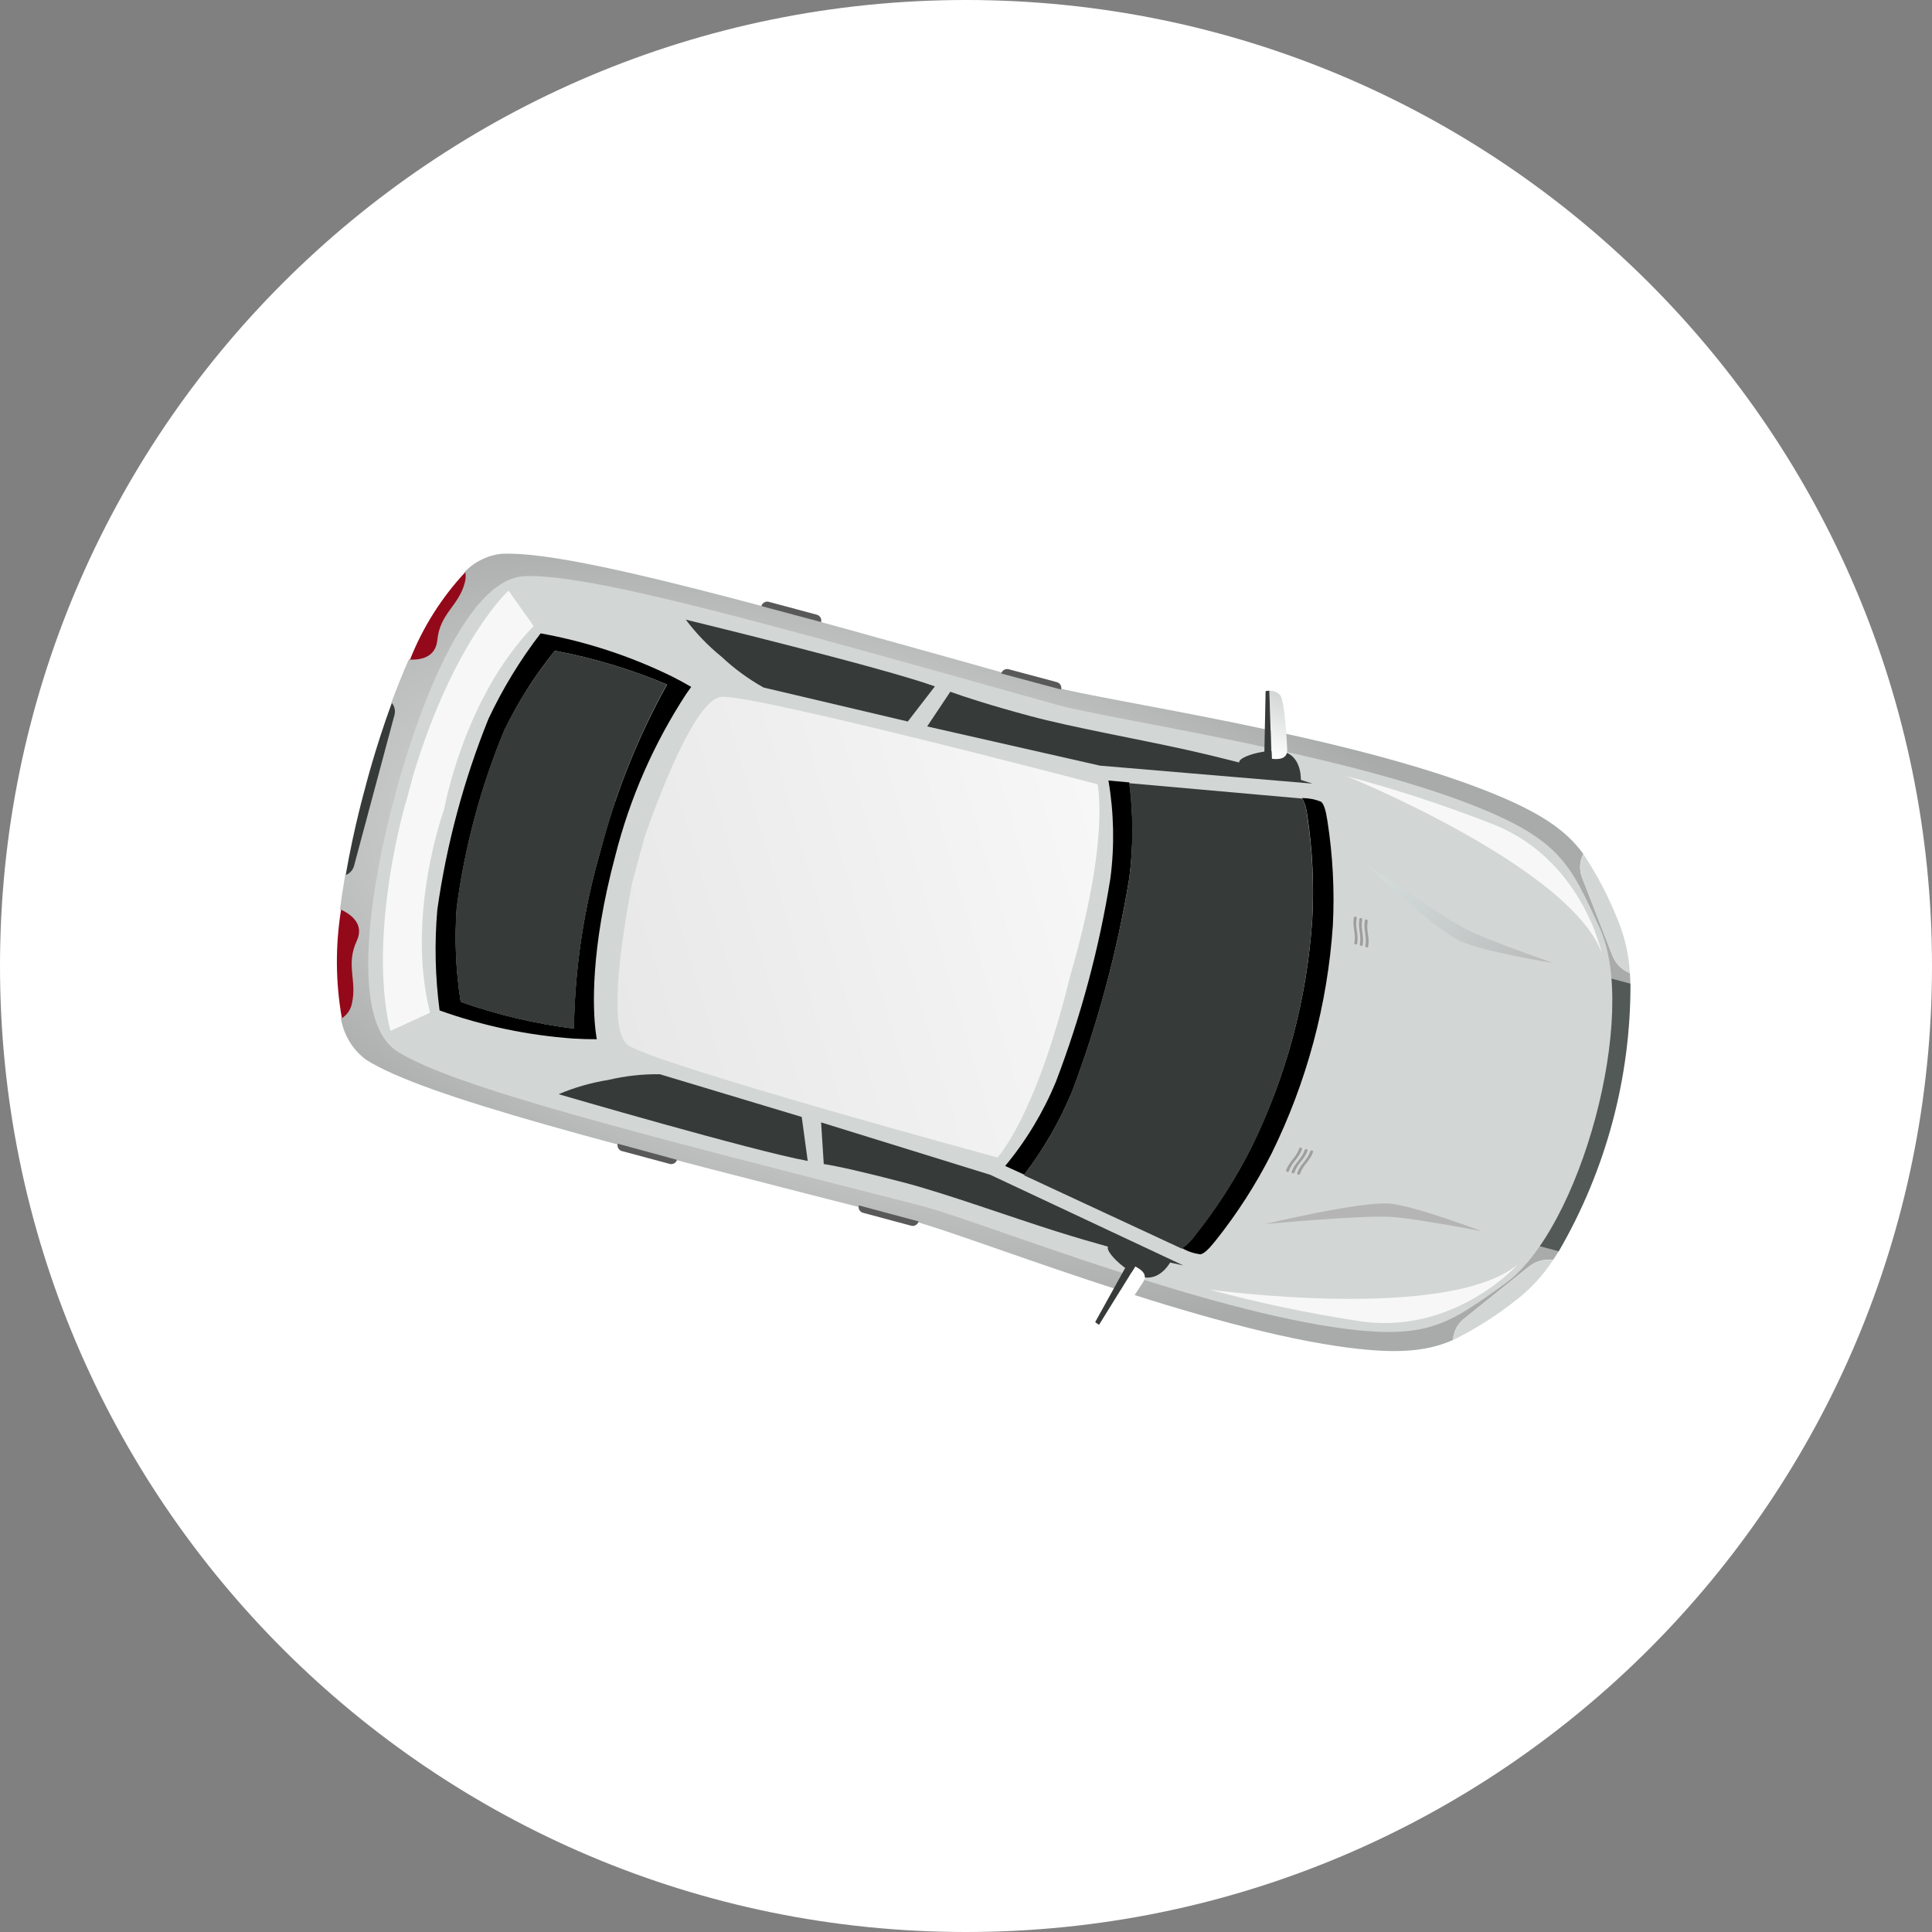 <svg width="40" height="40" viewBox="0 0 40 40" fill="none" xmlns="http://www.w3.org/2000/svg">
<rect x="0" y="0" width="40" height="40" fill="#808080" stroke="none"/>
<path fill-rule="evenodd" clip-rule="evenodd" d="M20 40C31.046 40 40 31.046 40 20C40 8.954 31.046 0 20 0C8.954 0 0 8.954 0 20C0 31.046 8.954 40 20 40Z" fill="white"/>
<path d="M27.69 27.871C28.867 28.044 29.519 27.992 30.084 27.743C30.088 27.658 30.11 27.575 30.149 27.499C30.187 27.424 30.242 27.357 30.308 27.305L31.66 26.22C31.729 26.165 31.809 26.125 31.894 26.102C31.979 26.079 32.068 26.073 32.155 26.085L32.273 25.905L31.02 25.57L32.505 20.029L33.757 20.364L33.745 20.149C33.664 20.116 33.59 20.067 33.527 20.005C33.465 19.942 33.417 19.868 33.384 19.786L32.756 18.17C32.724 18.091 32.711 18.007 32.715 17.922C32.719 17.837 32.741 17.754 32.781 17.679C32.416 17.18 31.875 16.808 30.771 16.373C27.843 15.215 22.958 14.529 21.791 14.216C15.587 12.472 11.812 11.405 10.391 11.465C10.098 11.495 9.824 11.628 9.62 11.842C9.633 11.917 9.628 11.994 9.607 12.067C9.478 12.549 9.102 12.699 9.04 13.253C9.007 13.62 8.683 13.656 8.466 13.648C8.333 13.95 8.211 14.257 8.103 14.547C8.132 14.581 8.152 14.622 8.161 14.666C8.171 14.709 8.17 14.755 8.158 14.798L7.321 17.924C7.309 17.967 7.287 18.007 7.257 18.04C7.227 18.073 7.189 18.099 7.147 18.114C7.106 18.352 7.069 18.592 7.04 18.833C7.235 18.92 7.535 19.122 7.366 19.476C7.132 19.984 7.393 20.305 7.263 20.788C7.25 20.848 7.225 20.905 7.19 20.955C7.155 21.005 7.11 21.047 7.058 21.08C7.113 21.422 7.298 21.73 7.575 21.938C8.775 22.703 12.58 23.666 18.823 25.256C20.004 25.552 24.582 27.412 27.69 27.871Z" fill="url(#paint0_radial_153_5107)"/>
<path d="M31.019 25.572L32.272 25.908C33.25 24.224 33.763 22.311 33.757 20.364L32.505 20.029L31.019 25.572Z" fill="url(#paint1_linear_153_5107)"/>
<path d="M27.597 27.475C29.547 27.768 29.979 27.418 31.139 26.593C32.73 25.472 33.936 20.973 33.118 19.207C32.516 17.904 32.316 17.387 30.483 16.667C27.67 15.562 22.96 14.9 21.843 14.581C15.872 12.904 12.236 11.878 10.87 11.928C9.296 11.984 8.175 16.482 8.175 16.482C8.175 16.482 6.897 20.935 8.232 21.773C9.39 22.499 13.05 23.428 19.061 24.961C20.197 25.25 24.608 27.028 27.597 27.475Z" fill="url(#paint2_radial_153_5107)"/>
<path d="M23.379 18.191C23.466 17.53 23.467 16.861 23.382 16.199L22.949 16.16C23.063 16.828 23.077 17.51 22.99 18.182C22.76 19.623 22.381 21.037 21.86 22.4C21.599 23.029 21.246 23.616 20.811 24.14L21.206 24.32C21.61 23.79 21.944 23.209 22.199 22.593C22.736 21.168 23.131 19.694 23.379 18.191Z" fill="url(#paint3_linear_153_5107)"/>
<path d="M27.067 16.885C27.175 17.598 27.209 18.32 27.169 19.04C27.06 20.683 26.63 22.288 25.903 23.765C25.578 24.409 25.187 25.017 24.737 25.58C24.666 25.684 24.575 25.773 24.47 25.842L24.482 25.846C24.596 25.911 24.723 25.953 24.854 25.97C24.934 25.952 25.028 25.86 25.163 25.692C25.613 25.128 26.004 24.52 26.329 23.877C27.056 22.4 27.486 20.794 27.596 19.152C27.632 18.431 27.594 17.709 27.483 16.997C27.45 16.784 27.415 16.657 27.355 16.601C27.233 16.55 27.102 16.524 26.97 16.523L26.958 16.52C27.018 16.633 27.055 16.757 27.067 16.885Z" fill="url(#paint4_linear_153_5107)"/>
<path d="M23.379 18.191C23.131 19.699 22.735 21.178 22.195 22.607C21.94 23.223 21.606 23.804 21.202 24.334L24.468 25.852C24.573 25.782 24.663 25.693 24.735 25.589C25.184 25.026 25.575 24.418 25.901 23.775C26.628 22.297 27.058 20.692 27.167 19.049C27.207 18.329 27.172 17.607 27.064 16.895C27.055 16.769 27.02 16.646 26.964 16.534L23.378 16.215C23.462 16.871 23.463 17.535 23.379 18.191Z" fill="url(#paint5_linear_153_5107)"/>
<path d="M11.882 21.503C12.039 21.512 12.197 21.517 12.357 21.516C12.357 21.516 12.343 21.455 12.33 21.337C12.279 20.904 12.213 19.681 12.741 17.71C13.042 16.522 13.538 15.392 14.208 14.366C14.273 14.272 14.311 14.222 14.311 14.222C14.178 14.144 14.043 14.07 13.907 14.002C13.047 13.582 12.134 13.283 11.193 13.113C10.77 13.662 10.408 14.256 10.113 14.883C9.601 16.153 9.246 17.479 9.054 18.835C8.994 19.529 9.01 20.228 9.101 20.92C9.997 21.24 10.933 21.437 11.882 21.503ZM9.539 20.743C9.437 20.099 9.409 19.446 9.456 18.795C9.622 17.533 9.953 16.297 10.441 15.121C10.725 14.533 11.076 13.98 11.488 13.473C12.285 13.622 13.064 13.857 13.811 14.173C13.207 15.259 12.743 16.419 12.431 17.622C12.085 18.817 11.9 20.052 11.882 21.296C11.084 21.196 10.299 21.01 9.539 20.743Z" fill="url(#paint6_linear_153_5107)"/>
<path d="M13.806 14.172C13.061 13.856 12.283 13.622 11.488 13.473C11.077 13.979 10.726 14.531 10.441 15.118C9.954 16.295 9.623 17.53 9.457 18.793C9.409 19.444 9.437 20.099 9.539 20.743C10.299 21.01 11.084 21.196 11.882 21.296C11.9 20.052 12.085 18.817 12.431 17.622C12.742 16.418 13.204 15.259 13.806 14.172Z" fill="url(#paint7_linear_153_5107)"/>
<path d="M19.675 14.322L19.196 15.04L22.775 15.852L27.174 16.224C27.174 16.224 26.116 15.87 24.555 15.522C23.567 15.302 22.188 15.057 21.329 14.825C20.506 14.604 19.952 14.423 19.675 14.322Z" fill="url(#paint8_linear_153_5107)"/>
<path d="M17.055 24.1L17 23.238L20.505 24.324L24.501 26.2C24.501 26.2 23.408 25.976 21.882 25.498C20.917 25.194 19.6 24.717 18.739 24.489C17.915 24.273 17.347 24.145 17.055 24.1Z" fill="url(#paint9_linear_153_5107)"/>
<path d="M19.356 14.211L18.795 14.938L15.81 14.235C15.495 14.059 15.204 13.846 14.941 13.599C14.663 13.374 14.413 13.115 14.198 12.829C14.198 12.829 18.27 13.818 19.356 14.211Z" fill="url(#paint10_linear_153_5107)"/>
<path d="M16.723 24.036L16.599 23.125L13.662 22.241C13.303 22.236 12.944 22.276 12.594 22.359C12.241 22.415 11.895 22.514 11.566 22.654C11.566 22.654 15.588 23.829 16.723 24.036Z" fill="url(#paint11_linear_153_5107)"/>
<path d="M32.756 18.171L33.384 19.786C33.417 19.868 33.465 19.942 33.527 20.005C33.589 20.067 33.664 20.116 33.745 20.149C33.725 19.773 33.642 19.403 33.498 19.054C33.308 18.572 33.068 18.112 32.78 17.681C32.741 17.756 32.719 17.839 32.715 17.923C32.711 18.008 32.725 18.092 32.756 18.171Z" fill="url(#paint12_radial_153_5107)"/>
<path d="M31.66 26.222L30.308 27.307C30.241 27.36 30.187 27.426 30.148 27.502C30.109 27.577 30.087 27.66 30.083 27.745C30.548 27.516 30.986 27.238 31.392 26.915C31.69 26.685 31.948 26.406 32.153 26.09C32.066 26.078 31.978 26.083 31.893 26.105C31.808 26.128 31.729 26.168 31.66 26.222Z" fill="url(#paint13_radial_153_5107)"/>
<path d="M9.054 13.257C9.106 12.7 9.492 12.552 9.621 12.071C9.642 11.998 9.647 11.921 9.634 11.845C9.142 12.372 8.754 12.986 8.489 13.656C8.696 13.664 9.014 13.622 9.054 13.257Z" fill="#93091A"/>
<path d="M7.388 19.477C7.55 19.122 7.25 18.922 7.062 18.834C6.941 19.578 6.946 20.337 7.078 21.08C7.13 21.048 7.175 21.005 7.21 20.955C7.245 20.905 7.27 20.849 7.283 20.789C7.401 20.302 7.15 19.983 7.388 19.477Z" fill="#93091A"/>
<path d="M28.203 17.823C28.203 17.823 29.627 19.183 30.212 19.474C30.651 19.694 32.162 19.939 32.162 19.939C32.162 19.939 30.795 19.466 30.37 19.247C29.792 18.951 28.203 17.823 28.203 17.823Z" fill="url(#paint14_linear_153_5107)"/>
<path d="M26.188 25.344C26.188 25.344 28.111 24.88 28.753 24.918C29.244 24.947 30.675 25.49 30.675 25.49C30.675 25.49 29.254 25.216 28.777 25.193C28.128 25.161 26.188 25.344 26.188 25.344Z" fill="url(#paint15_linear_153_5107)"/>
<path style="mix-blend-mode:screen" d="M24.738 25.578C25.188 25.015 25.578 24.406 25.904 23.763C26.08 23.418 26.235 23.063 26.371 22.7C25.564 21.415 23.933 19.712 23.237 19.008C22.985 20.228 22.638 21.427 22.199 22.593C21.944 23.209 21.61 23.79 21.206 24.32L24.471 25.838C24.576 25.769 24.666 25.681 24.738 25.578Z" fill="url(#paint16_linear_153_5107)"/>
<path d="M22.151 20.226C22.991 17.35 22.722 16.237 22.722 16.237C22.722 16.237 15.7 14.393 14.944 14.427C14.439 14.451 13.734 16.217 13.338 17.352L13.082 18.307C12.857 19.492 12.578 21.368 13.01 21.643C13.645 22.062 20.651 23.965 20.651 23.965C20.651 23.965 21.441 23.137 22.151 20.226Z" fill="url(#paint17_linear_153_5107)"/>
<path d="M8.287 17.052C7.622 19.886 8.086 21.343 8.086 21.343L8.904 20.967C8.391 18.948 9.196 16.755 9.196 16.755C9.196 16.755 9.598 14.454 11.049 12.962L10.528 12.227C10.528 12.227 9.398 13.257 8.557 16.043C8.518 16.19 8.422 16.548 8.422 16.548C8.357 16.735 8.326 16.906 8.287 17.052Z" fill="url(#paint18_linear_153_5107)"/>
<path d="M33.159 19.723C33.159 19.723 32.746 17.744 30.84 17.037C29.872 16.661 28.884 16.338 27.881 16.07C27.881 16.07 32.499 17.947 33.159 19.723Z" fill="url(#paint19_linear_153_5107)"/>
<path d="M31.43 26.175C31.43 26.175 30.082 27.683 28.079 27.342C27.052 27.183 26.034 26.968 25.03 26.698C25.03 26.698 29.971 27.384 31.43 26.175Z" fill="url(#paint20_linear_153_5107)"/>
<path d="M24.249 26.1C24.249 26.1 24.04 26.527 23.66 26.44C23.279 26.353 22.618 25.678 23.11 25.794C23.497 25.87 23.877 25.971 24.249 26.1Z" fill="url(#paint21_linear_153_5107)"/>
<path d="M22.98 27.444C23.141 27.38 23.666 26.546 23.666 26.546C23.772 26.383 23.628 26.287 23.504 26.221L22.757 27.419C22.79 27.439 22.827 27.452 22.866 27.457C22.904 27.461 22.943 27.456 22.98 27.444Z" fill="url(#paint22_linear_153_5107)"/>
<path d="M23.502 26.221C23.448 26.201 23.393 26.186 23.337 26.177L22.675 27.372C22.699 27.394 22.726 27.413 22.755 27.428L23.502 26.221Z" fill="url(#paint23_linear_153_5107)"/>
<path d="M26.932 16.189C26.932 16.189 26.973 15.684 26.599 15.572C26.226 15.459 25.308 15.741 25.791 15.883C26.163 16.013 26.545 16.115 26.932 16.189Z" fill="url(#paint24_linear_153_5107)"/>
<path d="M26.65 15.513C26.65 15.513 26.61 14.528 26.504 14.393C26.476 14.361 26.442 14.336 26.402 14.321C26.363 14.305 26.321 14.299 26.279 14.303L26.333 15.71C26.473 15.727 26.663 15.716 26.65 15.513Z" fill="url(#paint25_linear_153_5107)"/>
<path d="M26.28 14.3C26.254 14.301 26.228 14.304 26.203 14.309L26.175 15.687C26.224 15.705 26.274 15.718 26.326 15.728L26.28 14.3Z" fill="url(#paint26_linear_153_5107)"/>
<path d="M21.969 14.276C21.978 14.244 21.973 14.21 21.957 14.181C21.94 14.152 21.913 14.132 21.881 14.123L20.884 13.856C20.852 13.847 20.817 13.852 20.789 13.868C20.76 13.885 20.739 13.912 20.73 13.944L21.969 14.276Z" fill="#595959"/>
<path d="M17 12.88C17.008 12.848 17.004 12.814 16.987 12.785C16.971 12.756 16.943 12.735 16.911 12.727L15.917 12.46C15.884 12.451 15.85 12.456 15.822 12.473C15.793 12.489 15.772 12.517 15.763 12.549L17 12.88Z" fill="#595959"/>
<path d="M19.018 25.288C19.01 25.32 18.989 25.348 18.96 25.364C18.931 25.381 18.897 25.386 18.865 25.377L17.868 25.11C17.836 25.101 17.809 25.08 17.792 25.052C17.776 25.023 17.771 24.989 17.78 24.956L19.018 25.288Z" fill="#595959"/>
<path d="M14.017 24.013C14.008 24.043 13.988 24.068 13.961 24.084C13.934 24.1 13.902 24.105 13.872 24.099L12.877 23.832C12.845 23.824 12.818 23.803 12.801 23.774C12.784 23.745 12.78 23.711 12.789 23.679L14.017 24.013Z" fill="#595959"/>
<path d="M28.258 19.058C28.223 19.255 28.306 19.382 28.268 19.579C28.267 19.586 28.268 19.595 28.273 19.601C28.277 19.608 28.283 19.613 28.291 19.615C28.295 19.616 28.299 19.617 28.302 19.616C28.306 19.616 28.31 19.615 28.314 19.613C28.317 19.611 28.32 19.608 28.322 19.605C28.324 19.602 28.326 19.598 28.326 19.594C28.362 19.397 28.279 19.27 28.317 19.073C28.318 19.066 28.316 19.058 28.312 19.051C28.308 19.044 28.301 19.04 28.294 19.038C28.286 19.035 28.278 19.037 28.272 19.04C28.265 19.044 28.26 19.05 28.258 19.058Z" fill="#9E9E9E"/>
<path d="M28.212 19.564C28.248 19.366 28.165 19.24 28.203 19.043C28.204 19.035 28.203 19.027 28.198 19.02C28.194 19.014 28.188 19.009 28.18 19.007C28.176 19.006 28.172 19.005 28.168 19.005C28.165 19.006 28.161 19.007 28.157 19.009C28.154 19.011 28.151 19.013 28.149 19.017C28.147 19.02 28.145 19.023 28.145 19.027C28.109 19.225 28.192 19.352 28.154 19.548C28.153 19.556 28.154 19.564 28.159 19.571C28.163 19.577 28.169 19.582 28.177 19.584C28.181 19.585 28.185 19.586 28.189 19.586C28.192 19.585 28.196 19.584 28.2 19.582C28.203 19.58 28.206 19.578 28.208 19.574C28.21 19.571 28.212 19.568 28.212 19.564Z" fill="#9E9E9E"/>
<path d="M28.099 19.533C28.134 19.336 28.051 19.209 28.089 19.012C28.09 19.005 28.089 18.997 28.084 18.99C28.08 18.983 28.074 18.979 28.066 18.976C28.058 18.974 28.051 18.976 28.044 18.979C28.037 18.983 28.032 18.989 28.031 18.997C27.995 19.194 28.078 19.321 28.041 19.518C28.039 19.525 28.041 19.533 28.045 19.54C28.049 19.547 28.056 19.552 28.063 19.554C28.067 19.555 28.071 19.555 28.075 19.555C28.079 19.555 28.082 19.554 28.086 19.552C28.089 19.55 28.092 19.547 28.094 19.544C28.096 19.541 28.098 19.537 28.099 19.533Z" fill="#9E9E9E"/>
<path d="M26.858 24.285C26.926 24.096 27.061 24.028 27.127 23.839C27.129 23.831 27.135 23.825 27.142 23.822C27.149 23.818 27.157 23.817 27.164 23.819C27.168 23.82 27.172 23.821 27.175 23.824C27.178 23.826 27.181 23.829 27.183 23.832C27.185 23.835 27.186 23.839 27.186 23.843C27.187 23.847 27.186 23.851 27.185 23.855C27.117 24.043 26.982 24.111 26.916 24.301C26.913 24.308 26.908 24.314 26.901 24.318C26.894 24.322 26.886 24.323 26.878 24.32C26.871 24.318 26.864 24.314 26.861 24.307C26.857 24.3 26.856 24.293 26.858 24.285Z" fill="#9E9E9E"/>
<path d="M27.07 23.826C27.002 24.015 26.867 24.083 26.801 24.272C26.799 24.28 26.793 24.286 26.786 24.29C26.779 24.293 26.771 24.294 26.764 24.292C26.76 24.292 26.756 24.29 26.753 24.288C26.75 24.286 26.747 24.283 26.745 24.279C26.743 24.276 26.742 24.272 26.742 24.268C26.741 24.264 26.742 24.261 26.743 24.257C26.811 24.068 26.947 24 27.012 23.811C27.015 23.803 27.02 23.797 27.027 23.794C27.034 23.79 27.042 23.789 27.05 23.791C27.057 23.793 27.064 23.798 27.067 23.804C27.071 23.811 27.072 23.819 27.07 23.826Z" fill="#9E9E9E"/>
<path d="M26.956 23.796C26.889 23.984 26.753 24.053 26.687 24.242C26.685 24.249 26.68 24.256 26.672 24.259C26.666 24.263 26.657 24.264 26.65 24.262C26.642 24.26 26.636 24.255 26.632 24.248C26.628 24.242 26.627 24.234 26.629 24.226C26.697 24.038 26.833 23.97 26.898 23.78C26.901 23.773 26.906 23.767 26.913 23.763C26.92 23.759 26.928 23.758 26.936 23.761C26.94 23.761 26.944 23.763 26.947 23.765C26.95 23.767 26.953 23.77 26.955 23.773C26.956 23.777 26.958 23.78 26.958 23.784C26.958 23.788 26.958 23.792 26.956 23.796Z" fill="#9E9E9E"/>
<path d="M7.33 17.927L8.167 14.803C8.178 14.76 8.18 14.714 8.17 14.671C8.161 14.627 8.141 14.586 8.112 14.552C7.761 15.509 7.56 16.314 7.559 16.317C7.559 16.319 7.331 17.115 7.157 18.117C7.199 18.101 7.236 18.076 7.266 18.043C7.297 18.01 7.318 17.97 7.33 17.927Z" fill="url(#paint27_linear_153_5107)"/>
<path style="mix-blend-mode:screen" d="M11.882 21.296C11.9 20.052 12.085 18.817 12.431 17.622C12.528 17.259 12.629 16.928 12.739 16.603C12.547 15.461 11.276 14.467 10.95 14.216C10.762 14.507 10.592 14.808 10.439 15.118C9.952 16.294 9.621 17.53 9.454 18.792C9.408 19.444 9.436 20.098 9.539 20.743C10.299 21.01 11.084 21.196 11.882 21.296Z" fill="url(#paint28_linear_153_5107)"/>
<defs>
<radialGradient id="paint0_radial_153_5107" cx="0" cy="0" r="1" gradientUnits="userSpaceOnUse" gradientTransform="translate(17.727 19.041) rotate(105) scale(7.495 15.59)">
<stop stop-color="#F7F7F7"/>
<stop offset="1" stop-color="#A8ABAA"/>
</radialGradient>
<linearGradient id="paint1_linear_153_5107" x1="-92.412" y1="317.012" x2="-127.837" y2="449.219" gradientUnits="userSpaceOnUse">
<stop stop-color="#525956"/>
<stop offset="1" stop-color="#2C2E2E"/>
</linearGradient>
<radialGradient id="paint2_radial_153_5107" cx="0" cy="0" r="1" gradientUnits="userSpaceOnUse" gradientTransform="translate(545382 146940) rotate(105) scale(284.02 2461.58)">
<stop stop-color="white"/>
<stop offset="1" stop-color="#D2D6D5"/>
</radialGradient>
<linearGradient id="paint3_linear_153_5107" x1="-157.146" y1="403.806" x2="-233.132" y2="687.387" gradientUnits="userSpaceOnUse">
<stop/>
<stop offset="1" stop-color="#1B1C1C"/>
</linearGradient>
<linearGradient id="paint4_linear_153_5107" x1="-169.825" y1="439.786" x2="-271.482" y2="819.177" gradientUnits="userSpaceOnUse">
<stop/>
<stop offset="1" stop-color="#1B1C1C"/>
</linearGradient>
<linearGradient id="paint5_linear_153_5107" x1="-366.709" y1="385.524" x2="-466.777" y2="758.984" gradientUnits="userSpaceOnUse">
<stop stop-color="#363B39"/>
<stop offset="1" stop-color="#1B1C1C"/>
</linearGradient>
<linearGradient id="paint6_linear_153_5107" x1="-549.963" y1="289.735" x2="-621.541" y2="556.867" gradientUnits="userSpaceOnUse">
<stop/>
<stop offset="1" stop-color="#1B1C1C"/>
</linearGradient>
<linearGradient id="paint7_linear_153_5107" x1="-446.055" y1="297.793" x2="-508.057" y2="529.186" gradientUnits="userSpaceOnUse">
<stop stop-color="#363B39"/>
<stop offset="1" stop-color="#1B1C1C"/>
</linearGradient>
<linearGradient id="paint8_linear_153_5107" x1="-546.967" y1="-92.373" x2="-547.94" y2="-88.743" gradientUnits="userSpaceOnUse">
<stop stop-color="#363B39"/>
<stop offset="1" stop-color="#1B1C1C"/>
</linearGradient>
<linearGradient id="paint9_linear_153_5107" x1="-559.018" y1="-47.398" x2="-559.989" y2="-43.776" gradientUnits="userSpaceOnUse">
<stop stop-color="#363B39"/>
<stop offset="1" stop-color="#1B1C1C"/>
</linearGradient>
<linearGradient id="paint10_linear_153_5107" x1="-511.981" y1="-81.068" x2="-513.023" y2="-77.177" gradientUnits="userSpaceOnUse">
<stop stop-color="#363B39"/>
<stop offset="1" stop-color="#1B1C1C"/>
</linearGradient>
<linearGradient id="paint11_linear_153_5107" x1="-524.154" y1="-35.638" x2="-525.194" y2="-31.756" gradientUnits="userSpaceOnUse">
<stop stop-color="#363B39"/>
<stop offset="1" stop-color="#1B1C1C"/>
</linearGradient>
<radialGradient id="paint12_radial_153_5107" cx="0" cy="0" r="1" gradientUnits="userSpaceOnUse" gradientTransform="translate(-50.748 106.532) rotate(105) scale(8.217 6.406)">
<stop stop-color="white"/>
<stop offset="1" stop-color="#D2D6D5"/>
</radialGradient>
<radialGradient id="paint13_radial_153_5107" cx="0" cy="0" r="1" gradientUnits="userSpaceOnUse" gradientTransform="translate(-71.914 185.492) rotate(105) scale(8.196 6.391)">
<stop stop-color="white"/>
<stop offset="1" stop-color="#D2D6D5"/>
</radialGradient>
<linearGradient id="paint14_linear_153_5107" x1="28.73" y1="18.135" x2="32.473" y2="20.536" gradientUnits="userSpaceOnUse">
<stop stop-color="#D2DBDA"/>
<stop offset="1" stop-color="#B5B5B5"/>
</linearGradient>
<linearGradient id="paint15_linear_153_5107" x1="-199.166" y1="58.577" x2="-148.31" y2="29.465" gradientUnits="userSpaceOnUse">
<stop stop-color="#D2DBDA"/>
<stop offset="1" stop-color="#B5B5B5"/>
</linearGradient>
<linearGradient id="paint16_linear_153_5107" x1="-337.126" y1="360.956" x2="-402.383" y2="399.645" gradientUnits="userSpaceOnUse">
<stop stop-color="#363B39"/>
<stop offset="1"/>
</linearGradient>
<linearGradient id="paint17_linear_153_5107" x1="23.025" y1="17.663" x2="3.686" y2="23.335" gradientUnits="userSpaceOnUse">
<stop stop-color="#F7F7F7"/>
<stop offset="1" stop-color="#DBDBDB"/>
</linearGradient>
<linearGradient id="paint18_linear_153_5107" x1="-323.235" y1="525.807" x2="-397.431" y2="514" gradientUnits="userSpaceOnUse">
<stop stop-color="#F7F7F7"/>
<stop offset="1" stop-color="#DBDBDB"/>
</linearGradient>
<linearGradient id="paint19_linear_153_5107" x1="-95.138" y1="75.598" x2="-225.948" y2="148.576" gradientUnits="userSpaceOnUse">
<stop stop-color="#F7F7F7"/>
<stop offset="1" stop-color="#DBDBDB"/>
</linearGradient>
<linearGradient id="paint20_linear_153_5107" x1="121.725" y1="-733.915" x2="44.972" y2="-862.532" gradientUnits="userSpaceOnUse">
<stop stop-color="#F7F7F7"/>
<stop offset="1" stop-color="#DBDBDB"/>
</linearGradient>
<linearGradient id="paint21_linear_153_5107" x1="-62.124" y1="48.899" x2="-68.592" y2="54.139" gradientUnits="userSpaceOnUse">
<stop stop-color="#363B39"/>
<stop offset="1" stop-color="#1B1C1C"/>
</linearGradient>
<linearGradient id="paint22_linear_153_5107" x1="-46.782" y1="134.397" x2="-48.79" y2="141.892" gradientUnits="userSpaceOnUse">
<stop stop-color="white"/>
<stop offset="1" stop-color="#D2D6D5"/>
</linearGradient>
<linearGradient id="paint23_linear_153_5107" x1="-37.839" y1="136.976" x2="-39.85" y2="144.482" gradientUnits="userSpaceOnUse">
<stop stop-color="#363B39"/>
<stop offset="1" stop-color="#1B1C1C"/>
</linearGradient>
<linearGradient id="paint24_linear_153_5107" x1="-55.069" y1="18.587" x2="-62.361" y2="23.49" gradientUnits="userSpaceOnUse">
<stop stop-color="#363B39"/>
<stop offset="1" stop-color="#1B1C1C"/>
</linearGradient>
<linearGradient id="paint25_linear_153_5107" x1="26.613" y1="14.375" x2="26.259" y2="15.7" gradientUnits="userSpaceOnUse">
<stop stop-color="#D2D6D5"/>
<stop offset="1" stop-color="white"/>
</linearGradient>
<linearGradient id="paint26_linear_153_5107" x1="-15.889" y1="58.681" x2="-17.91" y2="66.224" gradientUnits="userSpaceOnUse">
<stop stop-color="#363B39"/>
<stop offset="1" stop-color="#1B1C1C"/>
</linearGradient>
<linearGradient id="paint27_linear_153_5107" x1="-74.362" y1="221.237" x2="-89.017" y2="275.93" gradientUnits="userSpaceOnUse">
<stop stop-color="#363B39"/>
<stop offset="1" stop-color="#1B1C1C"/>
</linearGradient>
<linearGradient id="paint28_linear_153_5107" x1="-401.663" y1="318.998" x2="-455.894" y2="320.771" gradientUnits="userSpaceOnUse">
<stop stop-color="#363B39"/>
<stop offset="1"/>
</linearGradient>
</defs>
</svg>
